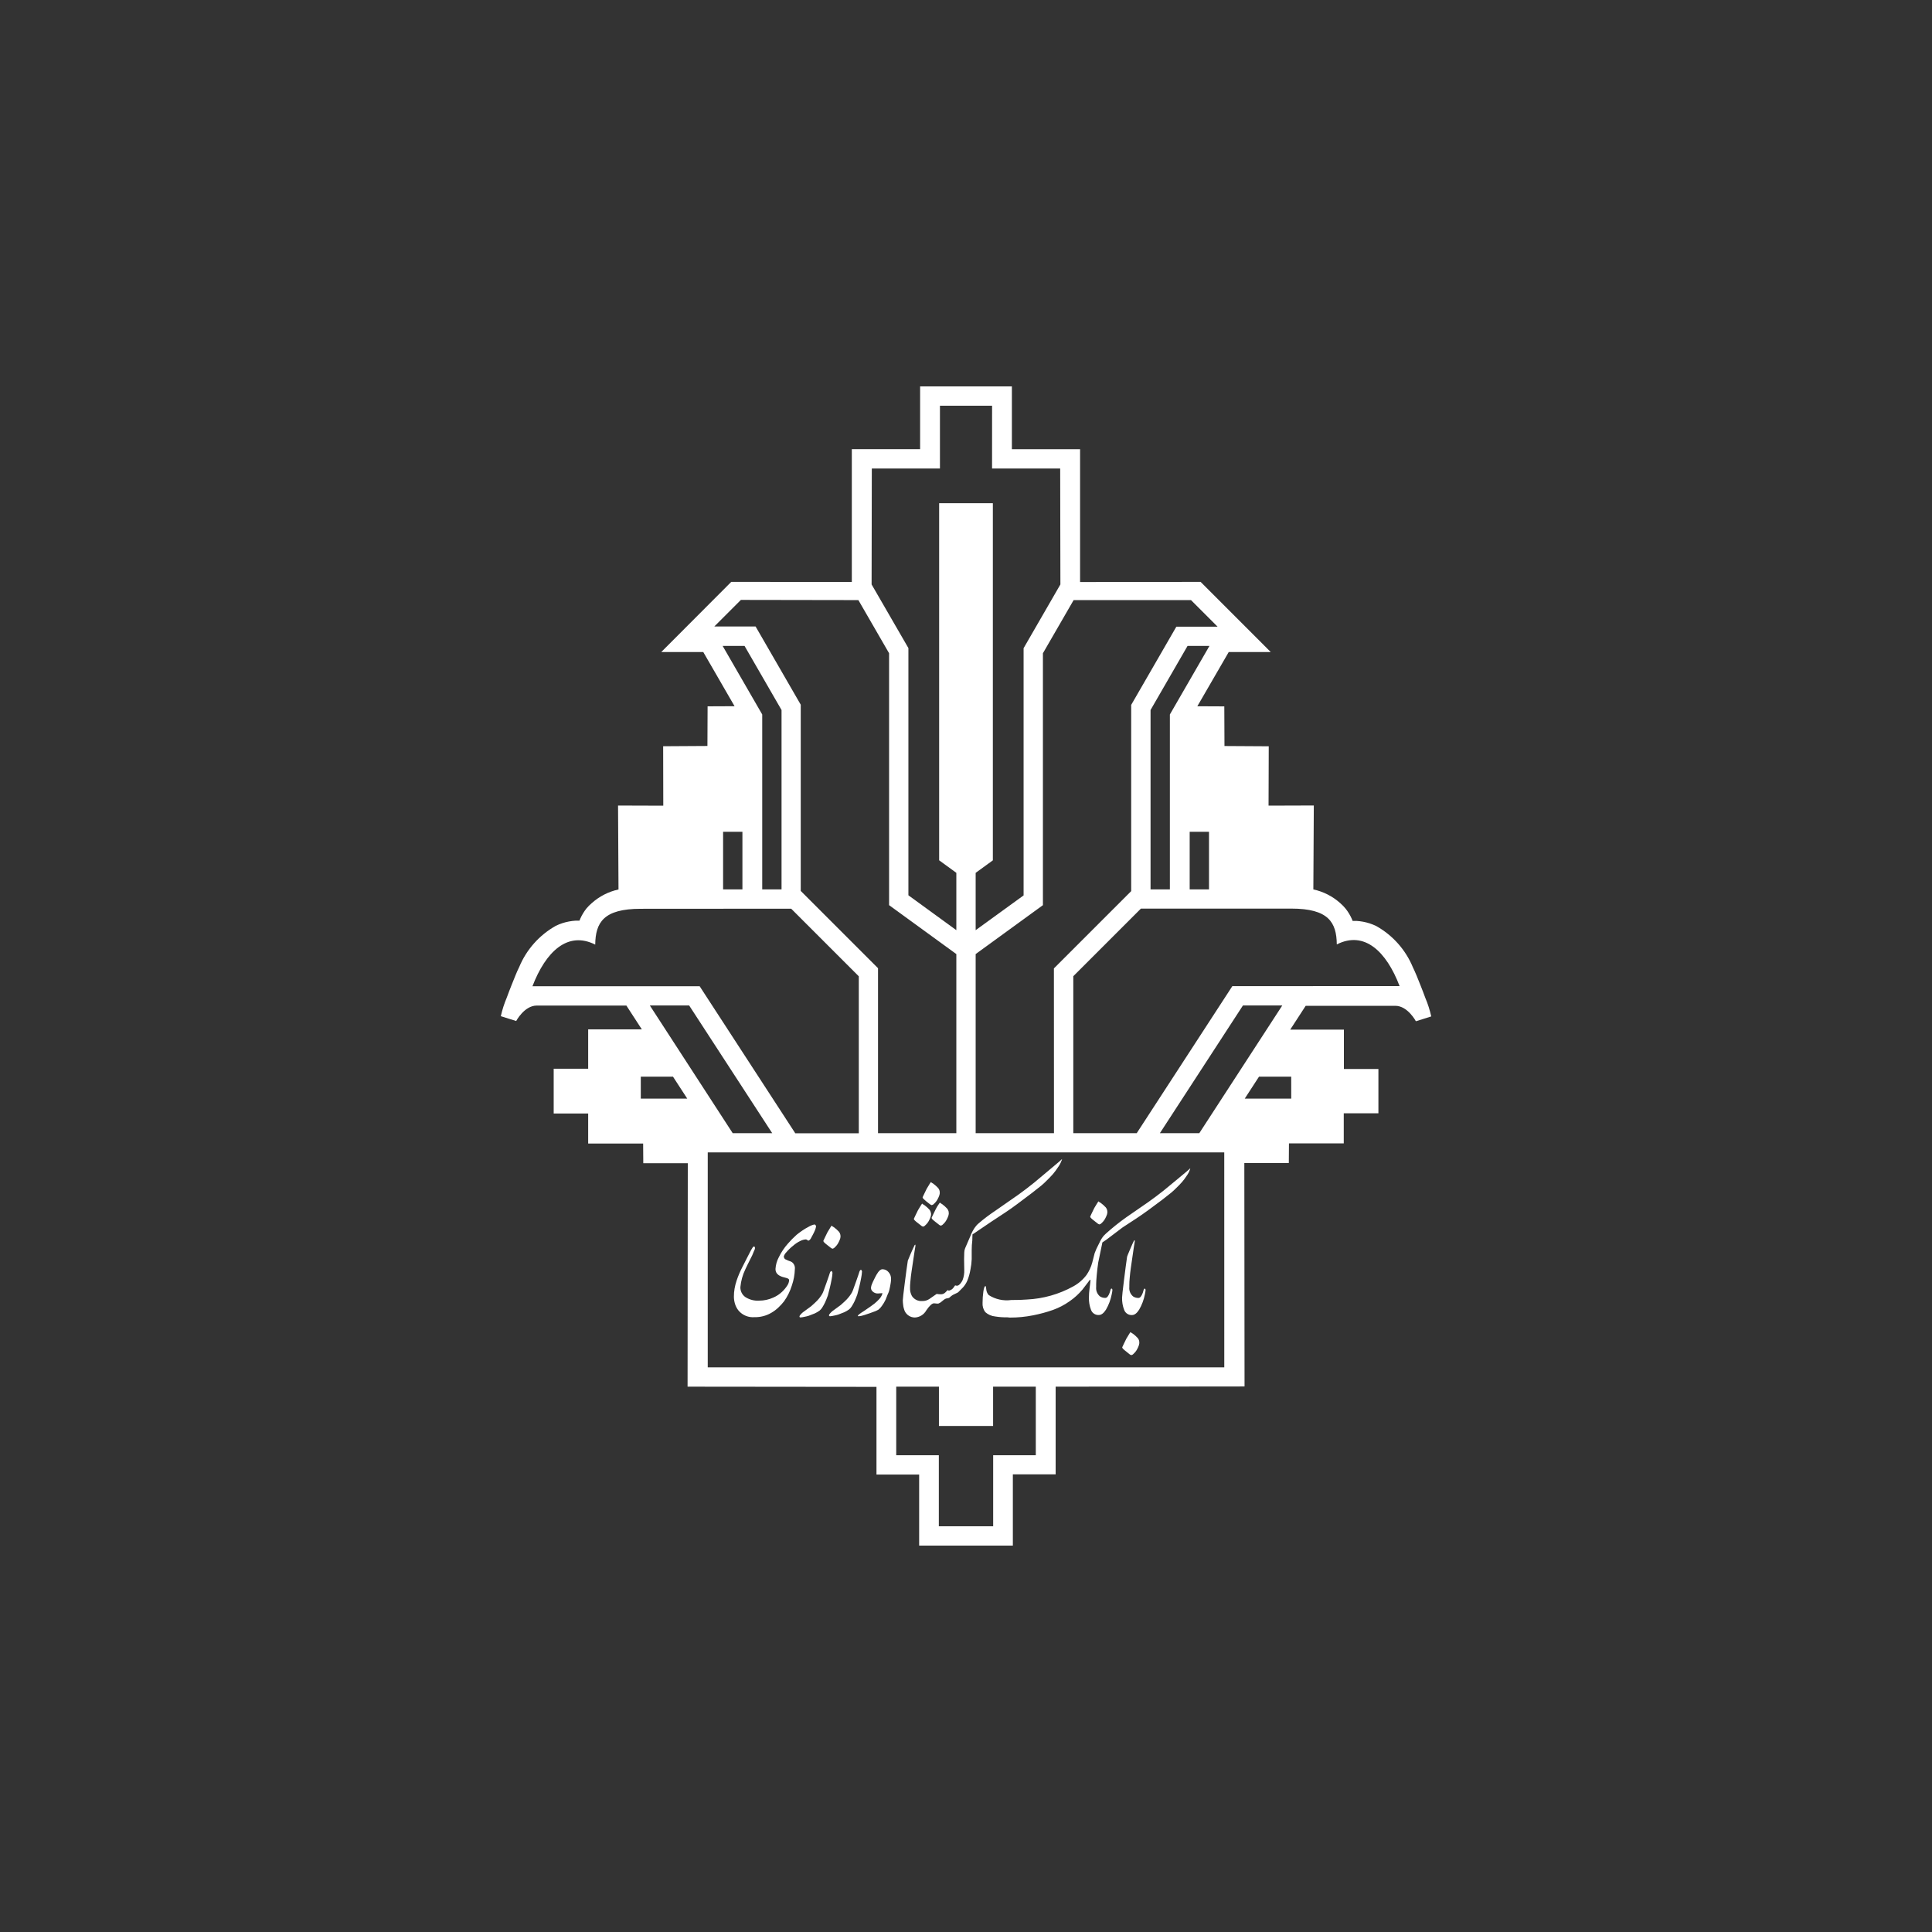 <svg width="80" height="80" viewBox="0 0 80 80" fill="none" xmlns="http://www.w3.org/2000/svg">
<rect x="0" y="0" width="80" height="80" fill="#333333" stroke="none"/>
<path fill-rule="evenodd" clip-rule="evenodd" d="M41.9 18.6H44.724V24.1L49.715 24.094L52.619 27H50.879L49.579 29.245L50.696 29.25L50.703 30.891L52.536 30.902L52.528 33.36L54.402 33.354L54.383 36.829C54.799 36.919 55.184 37.115 55.5 37.4C55.58 37.469 55.653 37.545 55.72 37.627C55.821 37.754 55.906 37.894 55.972 38.042L55.995 38.096L56.009 38.133H56.174C56.355 38.145 56.534 38.178 56.707 38.233C56.803 38.264 56.897 38.302 56.988 38.346C57.668 38.727 58.201 39.326 58.501 40.046C58.558 40.165 58.611 40.286 58.662 40.407L58.692 40.482C58.692 40.482 58.919 41.038 59.019 41.32C59.124 41.568 59.206 41.825 59.265 42.088L58.629 42.288C58.629 42.288 58.292 41.648 57.776 41.648H54.066L53.426 42.634H55.648V44.264H57.077V46.1H55.642V47.344H53.373L53.367 48.158H51.525L51.534 57.411L43.712 57.419V61.05H41.94V64H38.06V61.058H36.293V57.427L28.471 57.419L28.48 48.166H26.637L26.631 47.352H24.355V46.108H22.927V44.254H24.355V42.624H26.577L25.937 41.638H22.227C21.711 41.638 21.374 42.278 21.374 42.278L20.738 42.078C20.796 41.815 20.879 41.558 20.984 41.31C21.084 41.027 21.311 40.472 21.311 40.472L21.341 40.397C21.392 40.275 21.441 40.154 21.502 40.036C21.802 39.316 22.335 38.718 23.015 38.336C23.106 38.292 23.2 38.254 23.296 38.223C23.469 38.168 23.648 38.135 23.829 38.123C23.884 38.123 23.939 38.123 23.994 38.123L24.009 38.086L24.032 38.032C24.098 37.884 24.183 37.744 24.284 37.617C24.349 37.539 24.422 37.466 24.5 37.4C24.814 37.117 25.197 36.921 25.611 36.831L25.592 33.356L27.465 33.362L27.46 30.9L29.293 30.889L29.3 29.248L30.417 29.243L29.121 27H27.381L30.281 24.093L35.272 24.099V18.599H38.1V16H41.9V18.6ZM42.89 60.258V57.419H41.122V59.047H38.879V57.419H37.111V60.258H38.875V63.2H41.125V60.258H42.89ZM50.695 56.619L50.694 47.719H29.306V56.619H50.695ZM47.172 55.55C47.181 55.599 47.177 55.651 47.161 55.698C47.14 55.76 47.114 55.82 47.082 55.877C47.044 55.946 46.995 56.008 46.936 56.059C46.912 56.088 46.879 56.107 46.843 56.114C46.805 56.101 46.771 56.08 46.743 56.052C46.701 56.017 46.657 55.982 46.611 55.945C46.576 55.919 46.542 55.89 46.511 55.859C46.488 55.842 46.473 55.818 46.468 55.79C46.496 55.731 46.518 55.685 46.532 55.653C46.58 55.552 46.615 55.478 46.639 55.433C46.681 55.366 46.724 55.295 46.768 55.22L46.811 55.158C46.824 55.171 46.838 55.182 46.854 55.192L46.911 55.226C46.983 55.279 47.05 55.339 47.111 55.405C47.144 55.447 47.166 55.496 47.175 55.549L47.172 55.55ZM41.816 54.558C42.138 54.559 42.46 54.528 42.777 54.465C43.057 54.41 43.333 54.336 43.603 54.241C43.847 54.153 44.077 54.033 44.289 53.883C44.489 53.745 44.669 53.581 44.825 53.395C44.867 53.34 44.934 53.253 45.025 53.134C45.068 53.074 45.099 53.034 45.118 53.01C45.137 52.986 45.142 52.991 45.147 52.996C45.153 53.004 45.155 53.013 45.154 53.023L45.147 53.099C45.142 53.14 45.132 53.229 45.115 53.364C45.099 53.483 45.091 53.602 45.09 53.722C45.084 53.901 45.114 54.078 45.179 54.245C45.23 54.377 45.362 54.461 45.504 54.451C45.604 54.451 45.702 54.377 45.797 54.228C45.91 54.033 45.99 53.82 46.033 53.599L46.051 53.51C46.057 53.483 46.06 53.455 46.062 53.427C46.062 53.381 46.05 53.358 46.026 53.358C46.002 53.358 45.991 53.379 45.98 53.42C45.969 53.461 45.957 53.498 45.948 53.53C45.896 53.672 45.836 53.743 45.769 53.743C45.69 53.745 45.613 53.724 45.547 53.681C45.432 53.585 45.373 53.438 45.39 53.289V53.182C45.39 53.099 45.397 52.977 45.412 52.814C45.428 52.633 45.449 52.453 45.476 52.274L45.626 51.552C45.633 51.517 45.639 51.481 45.647 51.446L45.814 51.333L46.482 50.827C46.673 50.704 46.864 50.579 47.054 50.453C47.218 50.344 47.38 50.231 47.54 50.115C47.797 49.927 47.99 49.784 48.119 49.685C48.29 49.552 48.412 49.456 48.484 49.397C48.556 49.338 48.626 49.274 48.695 49.204C48.781 49.122 48.863 49.037 48.942 48.949C49.012 48.868 49.077 48.782 49.135 48.691C49.193 48.612 49.239 48.525 49.271 48.433C49.28 48.416 49.285 48.397 49.285 48.378C49.285 48.386 49.106 48.537 48.749 48.832C48.563 48.989 48.374 49.145 48.184 49.298C47.979 49.461 47.77 49.618 47.555 49.771C47.251 49.983 46.946 50.194 46.64 50.403C46.345 50.612 46.062 50.839 45.793 51.081C45.729 51.136 45.673 51.2 45.628 51.271C45.619 51.283 45.611 51.295 45.604 51.308C45.571 51.363 45.542 51.42 45.516 51.478L45.484 51.541C45.423 51.654 45.371 51.771 45.327 51.892L45.227 52.284C45.177 52.466 45.097 52.638 44.991 52.793C44.843 52.988 44.656 53.15 44.441 53.267C43.852 53.592 43.197 53.778 42.525 53.81C42.363 53.824 42.146 53.831 41.875 53.831C41.548 53.876 41.216 53.803 40.939 53.625C40.88 53.559 40.845 53.476 40.839 53.388C40.832 53.298 40.821 53.254 40.807 53.254C40.769 53.254 40.739 53.332 40.718 53.488C40.697 53.638 40.686 53.79 40.686 53.942C40.675 54.081 40.714 54.219 40.797 54.331C40.913 54.435 41.059 54.499 41.215 54.513C41.38 54.539 41.547 54.551 41.715 54.548L41.816 54.558ZM39.701 53.479V53.485C39.801 53.387 39.86 53.327 39.879 53.305C39.953 53.221 40.014 53.125 40.058 53.021C40.116 52.877 40.157 52.726 40.183 52.573C40.213 52.431 40.23 52.287 40.236 52.142C40.236 52.022 40.236 51.896 40.236 51.764C40.236 51.632 40.244 51.499 40.261 51.364C40.261 51.239 40.268 51.164 40.268 51.13C40.268 51.124 40.268 51.118 40.268 51.113C40.283 51.105 40.302 51.093 40.324 51.079L40.535 50.935L41.046 50.589C41.246 50.46 41.443 50.33 41.638 50.199C41.809 50.085 41.975 49.967 42.138 49.845C42.404 49.645 42.605 49.494 42.738 49.393C42.916 49.255 43.043 49.155 43.118 49.093C43.193 49.031 43.267 48.962 43.34 48.887C43.431 48.8 43.517 48.709 43.601 48.615C43.676 48.527 43.745 48.434 43.808 48.336C43.871 48.25 43.921 48.155 43.958 48.055C43.968 48.036 43.974 48.015 43.975 47.994C43.975 48.003 43.788 48.164 43.414 48.475C43.219 48.642 43.023 48.806 42.824 48.969C42.611 49.141 42.392 49.308 42.169 49.469C41.853 49.691 41.537 49.911 41.22 50.13C40.976 50.292 40.742 50.468 40.52 50.659C40.452 50.717 40.394 50.785 40.345 50.859C40.297 50.934 40.254 51.011 40.218 51.092L40.206 51.12V51.126L39.964 51.687C39.941 51.743 39.929 51.803 39.928 51.864C39.923 51.942 39.921 52.032 39.921 52.135L39.928 52.583C39.934 52.729 39.91 52.875 39.857 53.011C39.835 53.057 39.807 53.101 39.775 53.141C39.752 53.171 39.724 53.197 39.693 53.218L39.65 53.238C39.616 53.242 39.582 53.237 39.55 53.225C39.526 53.261 39.502 53.294 39.478 53.325C39.44 53.375 39.388 53.412 39.328 53.432C39.3 53.447 39.264 53.442 39.242 53.419C39.209 53.45 39.178 53.482 39.149 53.513C39.104 53.561 39.042 53.589 38.977 53.593C38.912 53.593 38.848 53.589 38.784 53.579C38.678 53.65 38.576 53.722 38.476 53.793C38.391 53.848 38.291 53.876 38.19 53.873C38.02 53.888 37.855 53.808 37.761 53.666C37.704 53.562 37.677 53.444 37.683 53.325C37.683 53.271 37.683 53.185 37.697 53.064C37.709 52.921 37.725 52.778 37.747 52.636L37.869 51.82L37.898 51.646C37.906 51.611 37.909 51.575 37.905 51.539L37.876 51.552C37.833 51.637 37.776 51.761 37.705 51.926C37.633 52.091 37.596 52.182 37.591 52.2C37.557 52.419 37.514 52.734 37.462 53.146C37.409 53.558 37.383 53.791 37.383 53.846C37.384 53.908 37.389 53.969 37.397 54.03C37.402 54.088 37.413 54.146 37.432 54.201C37.482 54.409 37.669 54.556 37.883 54.555C38.08 54.546 38.259 54.434 38.355 54.261C38.488 54.065 38.596 53.967 38.677 53.967L38.777 53.977C38.804 53.981 38.832 53.981 38.859 53.977C38.91 53.957 38.958 53.928 38.998 53.89C39.039 53.854 39.082 53.821 39.127 53.79C39.157 53.773 39.192 53.763 39.227 53.76C39.257 53.758 39.287 53.749 39.313 53.733C39.351 53.697 39.383 53.669 39.413 53.649C39.437 53.63 39.464 53.614 39.492 53.602C39.518 53.591 39.572 53.565 39.653 53.525L39.696 53.491L39.701 53.479ZM34.472 52.7C34.467 52.792 34.455 52.884 34.436 52.975C34.412 53.103 34.388 53.215 34.364 53.312L34.278 53.649C34.23 53.777 34.192 53.871 34.164 53.931C34.129 54.004 34.089 54.075 34.046 54.144C34.016 54.192 33.979 54.235 33.935 54.271C33.874 54.314 33.809 54.352 33.742 54.384L33.485 54.484C33.43 54.501 33.374 54.515 33.317 54.525C33.262 54.538 33.205 54.548 33.149 54.553C33.125 54.553 33.111 54.545 33.106 54.529C33.102 54.509 33.107 54.487 33.12 54.471C33.17 54.404 33.23 54.346 33.3 54.3C33.398 54.227 33.495 54.156 33.59 54.087C33.699 53.99 33.78 53.915 33.833 53.86C33.915 53.775 33.987 53.68 34.047 53.578C34.071 53.533 34.092 53.486 34.108 53.437C34.134 53.366 34.175 53.251 34.233 53.09L34.319 52.842C34.328 52.805 34.343 52.761 34.362 52.708C34.381 52.656 34.405 52.629 34.434 52.629C34.452 52.648 34.464 52.672 34.47 52.698L34.472 52.7ZM33.786 50.785C33.791 50.77 33.788 50.753 33.779 50.74C33.765 50.724 33.748 50.71 33.729 50.701C33.641 50.72 33.556 50.754 33.479 50.801C33.387 50.848 33.298 50.901 33.214 50.96C33.123 51.023 33.049 51.078 32.992 51.125C32.862 51.24 32.74 51.363 32.627 51.494C32.475 51.665 32.347 51.855 32.248 52.061C32.169 52.208 32.123 52.37 32.112 52.537C32.108 52.606 32.128 52.675 32.169 52.731C32.213 52.783 32.269 52.823 32.333 52.848C32.365 52.863 32.398 52.875 32.433 52.883C32.462 52.89 32.509 52.903 32.576 52.922C32.642 52.941 32.676 52.97 32.676 53.009C32.671 53.088 32.645 53.164 32.601 53.229C32.539 53.325 32.466 53.413 32.383 53.491C32.278 53.59 32.158 53.67 32.026 53.727C31.84 53.813 31.637 53.857 31.433 53.857C31.23 53.87 31.028 53.816 30.858 53.705C30.727 53.61 30.652 53.456 30.658 53.294C30.682 53.037 30.752 52.787 30.865 52.555L30.951 52.374C31.008 52.253 31.051 52.167 31.08 52.115C31.132 52.015 31.167 51.945 31.18 51.904C31.193 51.863 31.219 51.81 31.248 51.745C31.258 51.723 31.263 51.699 31.262 51.674C31.262 51.635 31.245 51.616 31.212 51.616C31.198 51.616 31.18 51.633 31.158 51.668C31.136 51.703 31.116 51.737 31.097 51.768L30.933 52.086L30.726 52.494C30.639 52.663 30.565 52.839 30.504 53.019C30.467 53.128 30.438 53.24 30.418 53.353C30.398 53.465 30.389 53.579 30.389 53.693C30.39 53.791 30.404 53.887 30.432 53.981C30.462 54.086 30.513 54.184 30.582 54.269C30.746 54.462 30.994 54.563 31.247 54.541C31.49 54.546 31.73 54.483 31.94 54.36C32.046 54.298 32.144 54.225 32.233 54.14C32.318 54.06 32.397 53.973 32.469 53.881C32.61 53.68 32.719 53.459 32.791 53.224C32.865 53.008 32.907 52.782 32.913 52.553C32.928 52.445 32.884 52.336 32.799 52.268C32.776 52.251 32.751 52.238 32.724 52.229L32.635 52.197L32.506 52.138C32.477 52.108 32.459 52.069 32.456 52.028C32.474 51.964 32.508 51.906 32.556 51.859C32.642 51.756 32.739 51.662 32.845 51.58C32.933 51.502 33.031 51.436 33.138 51.386C33.209 51.349 33.287 51.327 33.367 51.321C33.383 51.322 33.399 51.327 33.413 51.337L33.467 51.373C33.496 51.373 33.529 51.347 33.567 51.295C33.577 51.282 33.604 51.231 33.649 51.143C33.686 51.076 33.719 51.007 33.749 50.936C33.768 50.887 33.782 50.836 33.792 50.784L33.786 50.785ZM36.771 53.563L36.671 53.817C36.628 53.908 36.577 53.994 36.517 54.075C36.477 54.135 36.428 54.188 36.371 54.233C36.303 54.272 36.231 54.303 36.157 54.326L36.007 54.381C35.93 54.405 35.854 54.43 35.778 54.457C35.704 54.482 35.627 54.498 35.549 54.505L35.52 54.491C35.52 54.459 35.605 54.39 35.777 54.285L36.056 54.093C36.103 54.061 36.156 54.022 36.213 53.976C36.279 53.922 36.342 53.863 36.4 53.8C36.459 53.739 36.504 53.667 36.532 53.587C36.532 53.573 36.535 53.559 36.539 53.546L36.353 53.56C36.274 53.563 36.197 53.535 36.139 53.481C36.086 53.439 36.059 53.373 36.067 53.306C36.074 53.261 36.086 53.217 36.103 53.175C36.122 53.125 36.165 53.033 36.232 52.9C36.269 52.823 36.312 52.75 36.361 52.68C36.423 52.597 36.483 52.556 36.54 52.556C36.636 52.557 36.728 52.599 36.79 52.673C36.861 52.749 36.899 52.851 36.897 52.955C36.897 53.01 36.892 53.066 36.883 53.12L36.858 53.264C36.851 53.305 36.84 53.355 36.826 53.412C36.814 53.463 36.797 53.512 36.776 53.56L36.771 53.563ZM35.694 52.646C35.689 52.739 35.677 52.831 35.658 52.921C35.634 53.049 35.61 53.161 35.586 53.258L35.5 53.6C35.452 53.729 35.414 53.823 35.386 53.882C35.351 53.955 35.311 54.026 35.268 54.095C35.238 54.143 35.2 54.186 35.157 54.222C35.096 54.265 35.031 54.303 34.964 54.335L34.707 54.435C34.652 54.452 34.596 54.466 34.539 54.476C34.484 54.489 34.427 54.499 34.371 54.504C34.347 54.504 34.333 54.496 34.328 54.48C34.324 54.46 34.329 54.438 34.342 54.422C34.392 54.355 34.454 54.296 34.524 54.25C34.622 54.177 34.718 54.106 34.814 54.037C34.923 53.941 35.004 53.865 35.057 53.81C35.139 53.724 35.211 53.63 35.271 53.528C35.295 53.483 35.316 53.436 35.332 53.387C35.358 53.316 35.4 53.2 35.457 53.04L35.543 52.792C35.553 52.755 35.567 52.711 35.586 52.658C35.605 52.605 35.629 52.579 35.658 52.579C35.675 52.598 35.688 52.621 35.694 52.646ZM46.764 53.19C46.764 53.135 46.764 53.046 46.778 52.922C46.79 52.775 46.806 52.628 46.828 52.482L46.95 51.643L46.979 51.464C46.987 51.428 46.99 51.391 46.986 51.354L46.957 51.368C46.914 51.455 46.857 51.584 46.785 51.753C46.713 51.922 46.675 52.016 46.671 52.035C46.638 52.26 46.594 52.584 46.542 53.008C46.489 53.432 46.463 53.671 46.463 53.724C46.457 53.903 46.487 54.081 46.552 54.247C46.603 54.379 46.736 54.463 46.877 54.453C46.977 54.453 47.075 54.379 47.17 54.23C47.283 54.035 47.363 53.822 47.406 53.601L47.424 53.512C47.43 53.485 47.434 53.457 47.435 53.429C47.435 53.383 47.423 53.36 47.399 53.36C47.375 53.36 47.365 53.381 47.353 53.422L47.321 53.532C47.268 53.674 47.209 53.745 47.142 53.745C47.063 53.747 46.986 53.726 46.92 53.683C46.805 53.587 46.746 53.44 46.763 53.291V53.191L46.764 53.19ZM34.8 51.143C34.809 51.193 34.805 51.243 34.789 51.291C34.768 51.353 34.742 51.413 34.71 51.47C34.672 51.539 34.623 51.6 34.564 51.652C34.54 51.681 34.507 51.7 34.471 51.707C34.433 51.694 34.399 51.673 34.371 51.645C34.327 51.608 34.282 51.573 34.235 51.538C34.2 51.511 34.166 51.483 34.135 51.452C34.112 51.435 34.097 51.411 34.092 51.383C34.12 51.324 34.142 51.278 34.156 51.246C34.204 51.146 34.239 51.072 34.263 51.026C34.306 50.957 34.349 50.886 34.392 50.813L34.435 50.751C34.448 50.764 34.462 50.776 34.478 50.786L34.535 50.82C34.607 50.873 34.674 50.933 34.735 50.999C34.769 51.041 34.791 51.09 34.8 51.143ZM38.547 50.229C38.538 50.176 38.516 50.127 38.483 50.085C38.422 50.019 38.355 49.959 38.283 49.906L38.226 49.872C38.21 49.862 38.196 49.851 38.183 49.838L38.14 49.9C38.097 49.973 38.054 50.044 38.011 50.113C37.987 50.159 37.951 50.232 37.904 50.333C37.89 50.365 37.868 50.411 37.84 50.47C37.845 50.498 37.86 50.522 37.883 50.539C37.914 50.57 37.948 50.599 37.983 50.625C38.029 50.659 38.074 50.694 38.119 50.731C38.147 50.759 38.181 50.781 38.219 50.793C38.255 50.786 38.288 50.767 38.312 50.738C38.371 50.687 38.421 50.625 38.459 50.556C38.491 50.499 38.517 50.439 38.538 50.377C38.554 50.33 38.558 50.278 38.549 50.229H38.547ZM39.283 50.188C39.292 50.238 39.288 50.288 39.272 50.336C39.251 50.398 39.225 50.458 39.193 50.515C39.155 50.584 39.106 50.646 39.047 50.697C39.023 50.726 38.99 50.745 38.954 50.752C38.916 50.739 38.882 50.718 38.854 50.69C38.81 50.653 38.764 50.618 38.718 50.583C38.683 50.556 38.649 50.528 38.618 50.497C38.595 50.48 38.58 50.456 38.575 50.428C38.604 50.369 38.625 50.322 38.639 50.291C38.673 50.217 38.709 50.144 38.746 50.071C38.782 49.998 38.825 49.927 38.875 49.858L38.918 49.796C38.931 49.809 38.945 49.82 38.961 49.83L39.018 49.865C39.09 49.918 39.157 49.978 39.218 50.044C39.252 50.085 39.275 50.135 39.284 50.188H39.283ZM45.85 50.137C45.859 50.187 45.855 50.237 45.839 50.285C45.818 50.347 45.792 50.407 45.76 50.464C45.722 50.533 45.673 50.594 45.614 50.646C45.59 50.675 45.557 50.694 45.521 50.701C45.483 50.688 45.449 50.667 45.421 50.639C45.377 50.602 45.331 50.567 45.285 50.532C45.25 50.506 45.216 50.477 45.185 50.446C45.162 50.429 45.147 50.405 45.142 50.377C45.17 50.318 45.192 50.272 45.206 50.24C45.254 50.14 45.289 50.066 45.313 50.02C45.356 49.951 45.399 49.88 45.442 49.807L45.485 49.745C45.498 49.758 45.512 49.77 45.528 49.78L45.585 49.814C45.657 49.867 45.724 49.927 45.785 49.993C45.819 50.034 45.841 50.084 45.85 50.137ZM38.911 49.337C38.902 49.284 38.88 49.235 38.846 49.193C38.785 49.127 38.718 49.067 38.646 49.014L38.589 48.98C38.573 48.97 38.559 48.959 38.546 48.946L38.503 49.008C38.46 49.081 38.417 49.152 38.374 49.221C38.35 49.267 38.314 49.34 38.267 49.441C38.253 49.473 38.231 49.519 38.202 49.578C38.207 49.606 38.222 49.63 38.245 49.647C38.274 49.675 38.308 49.704 38.345 49.737L38.481 49.844C38.509 49.871 38.544 49.891 38.581 49.902C38.617 49.895 38.65 49.876 38.674 49.847C38.733 49.795 38.782 49.734 38.82 49.665C38.852 49.608 38.878 49.548 38.899 49.486C38.915 49.438 38.919 49.388 38.91 49.338L38.911 49.337ZM35.561 46.927V40.427L32.761 37.627L26.531 37.631C24.989 37.631 24.659 38.2 24.647 39.114C23.507 38.539 22.599 39.402 22.047 40.839H28.972L32.931 46.927H35.561ZM39.6 46.923V39.506L36.815 37.48V27.049L35.544 24.849L30.679 24.841L29.579 25.941H31.287L33.157 29.18V36.891L36.357 40.091V46.923H39.6ZM31.976 46.923L28.537 41.635H26.909L30.34 46.923H31.976ZM50.418 25.95L49.318 24.85H44.456L43.185 27.05V37.481L40.4 39.506V46.923H43.643L43.64 40.1L46.84 36.9V29.189L48.71 25.95H50.418ZM47.069 46.923L51.028 40.835L57.954 40.831C57.405 39.394 56.497 38.528 55.354 39.106C55.343 38.192 55.012 37.623 53.47 37.623H47.243L44.443 40.423V46.923H47.069ZM49.66 46.923L53.096 41.635H51.467L48.028 46.923H49.66ZM53.467 45.492L53.466 44.582H52.133L51.542 45.492H53.467ZM28.458 45.492L27.867 44.582H26.534V45.492H28.458ZM41.079 19.4L41.08 16.8H38.921V19.4H36.1L36.091 24.2L37.615 26.836V37.072L39.6 38.516V36.142L38.888 35.624V20.836H41.112V35.625L40.4 36.143V38.517L42.385 37.077V26.84L43.909 24.2L43.9 19.4H41.079ZM48.442 36.827V29.585L50.081 26.746H49.174L47.642 29.4V36.827H48.442ZM29.942 36.827H30.742V34.442H29.942V36.827ZM30.83 26.746H29.923L31.562 29.585V36.827H32.362V29.4L30.83 26.746ZM49.262 36.827H50.062V34.442H49.262V36.827Z" fill="white"/>
</svg>
